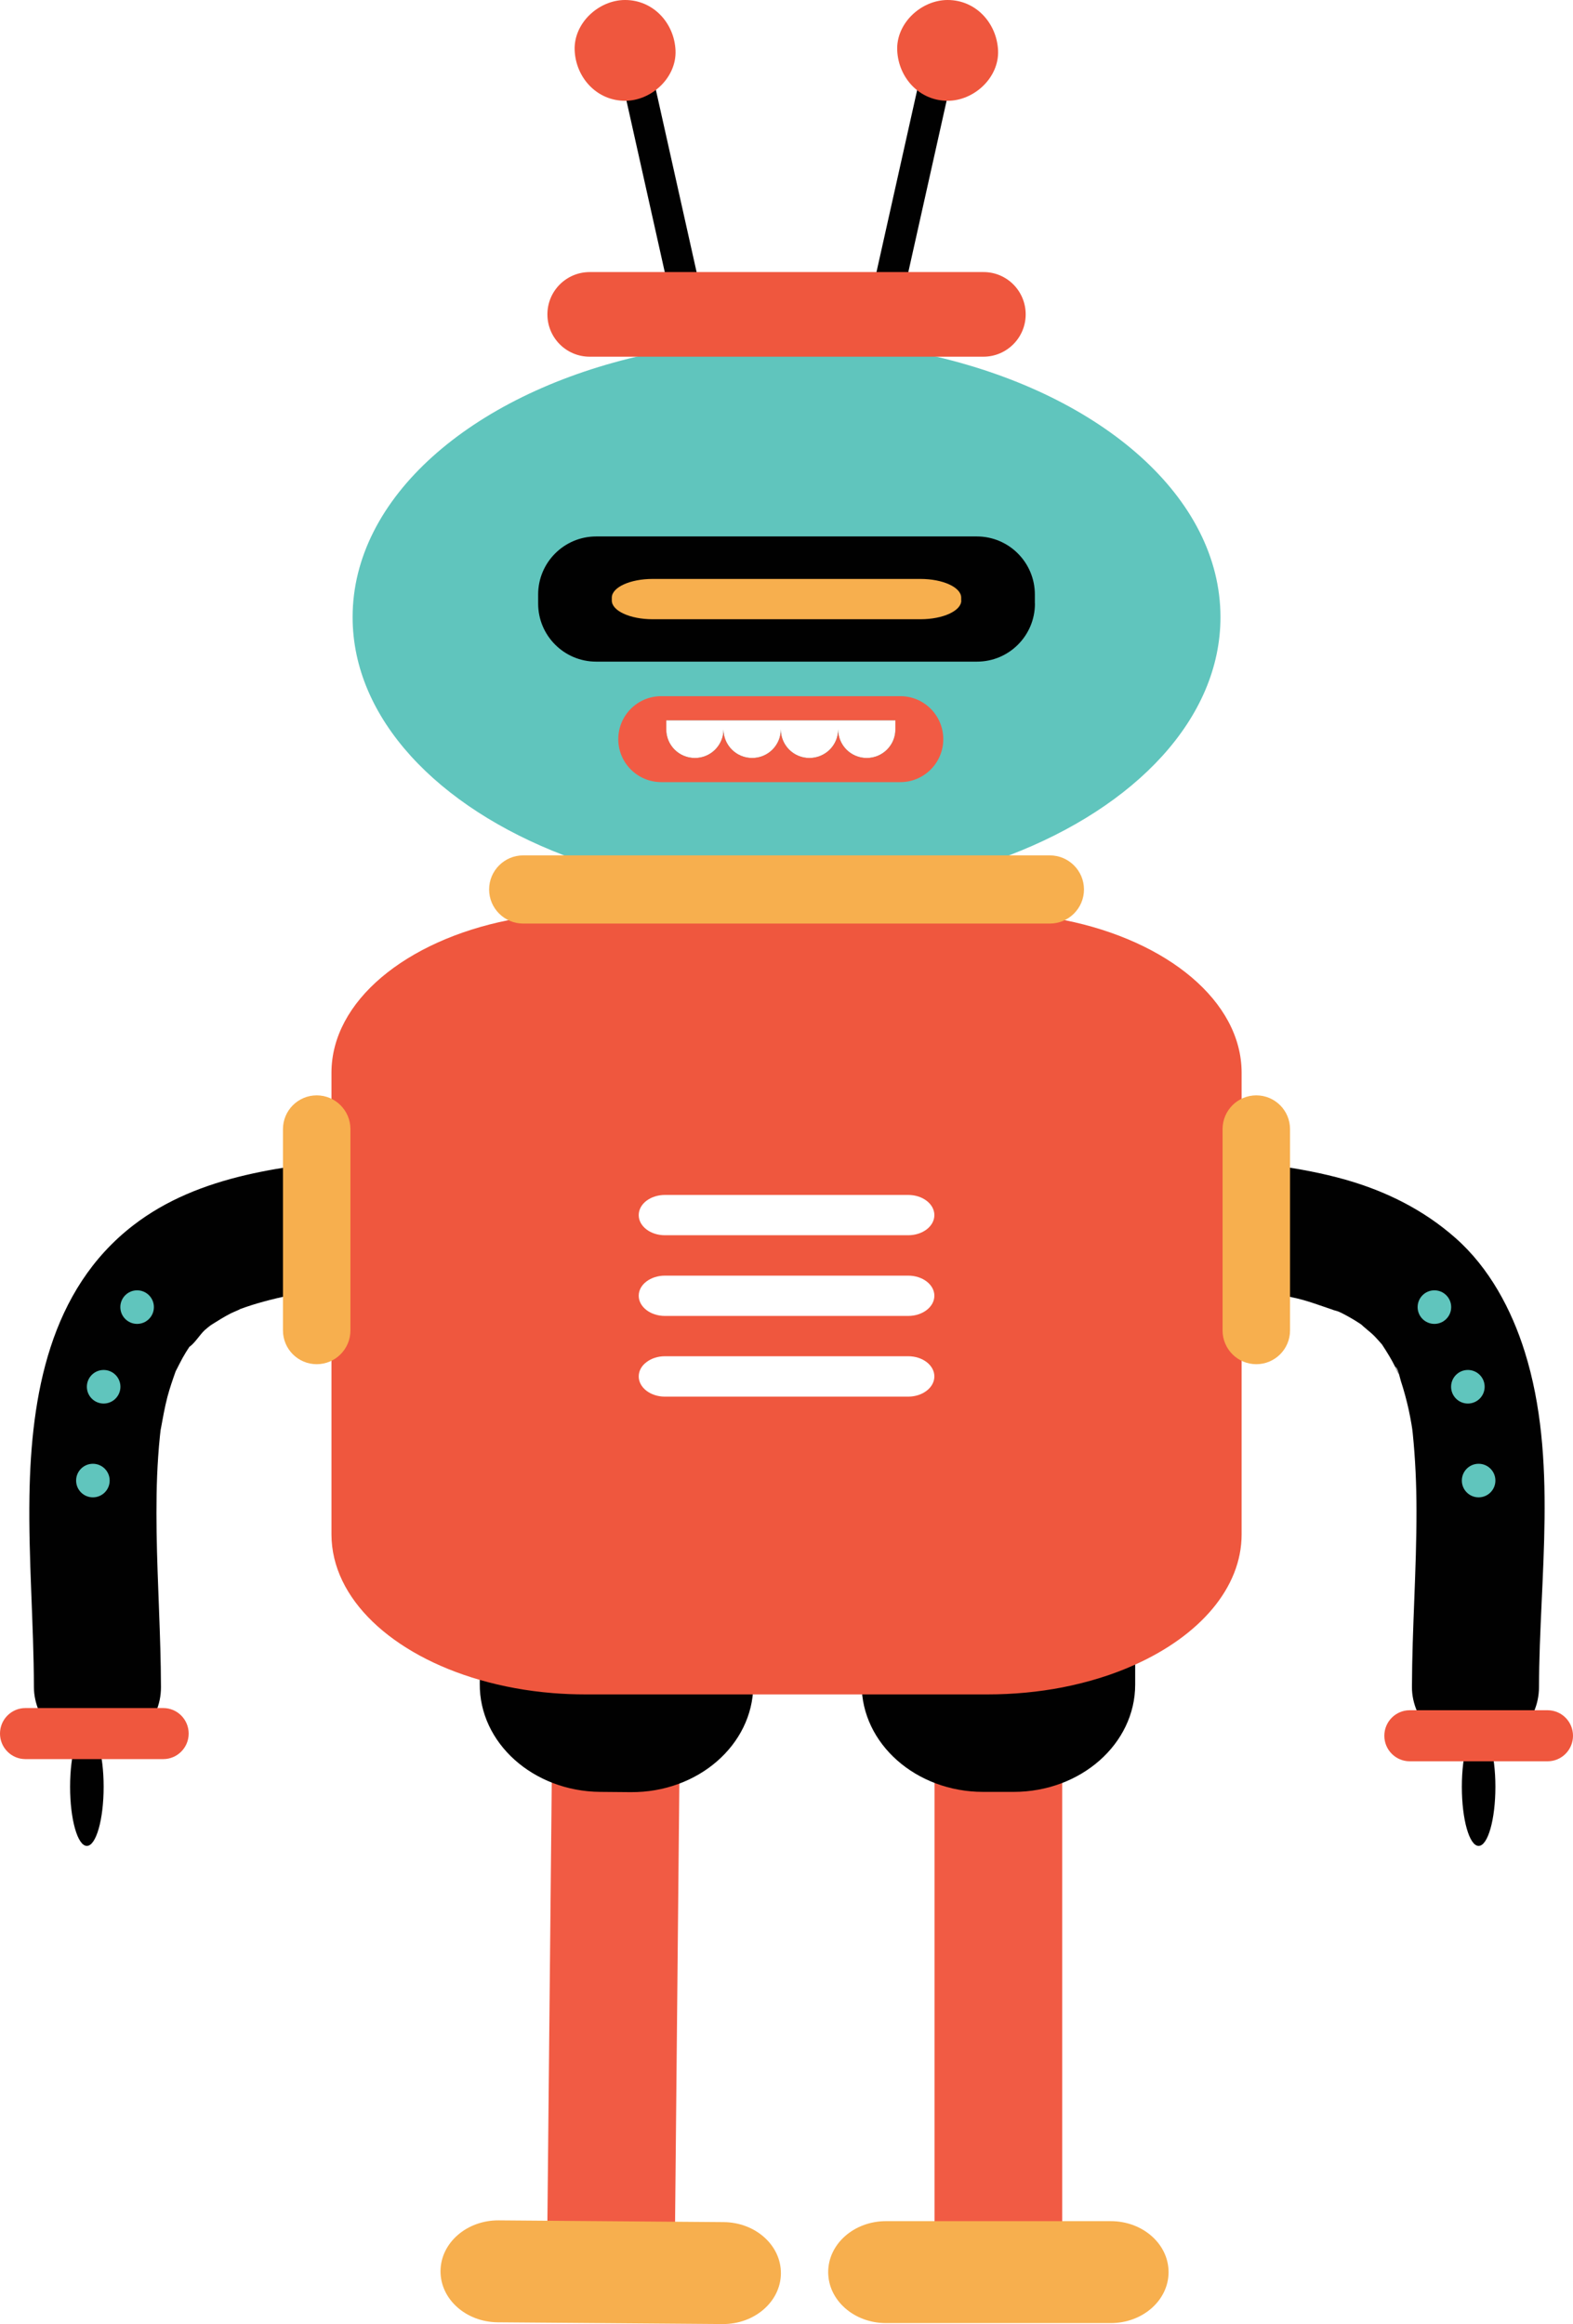 <?xml version="1.0" encoding="utf-8"?>
<!-- Generator: Adobe Illustrator 25.2.1, SVG Export Plug-In . SVG Version: 6.00 Build 0)  -->
<svg version="1.1" id="Layer_1" xmlns="http://www.w3.org/2000/svg" xmlns:xlink="http://www.w3.org/1999/xlink" x="0px" y="0px"
	 viewBox="0 0 180 265.83" style="enable-background:new 0 0 180 265.83;" xml:space="preserve">
<style type="text/css">
	.st0{fill:#010101;}
	.st1{fill:#60C5BD;}
	.st2{fill:#F7AF4E;}
	.st3{fill:#EF573E;}
	.st4{fill:#FFFFFF;}
	.st5{fill:#FCE26C;}
	.st6{fill:#F15B44;}
	.st7{fill:none;stroke:#EF573E;stroke-width:2;stroke-linecap:round;stroke-miterlimit:10;}
	.st8{fill:none;stroke:#60C5BD;stroke-width:2;stroke-linecap:round;stroke-miterlimit:10;}
	.st9{fill:#1BA7A7;}
</style>
<ellipse class="st0" cx="169.2" cy="204.38" rx="1.92" ry="6.76"/>
<ellipse class="st0" cx="9.94" cy="204.38" rx="1.92" ry="6.76"/>
<g>
	<g>
		<polygon class="st6" points="77.22,257.16 62.61,257.05 63.26,191.38 77.86,191.49 		"/>
	</g>
	<g>
		<path class="st0" d="M86.2,192.82c-0.07,6.78-6.35,12.23-14.03,12.17l-3.48-0.03c-7.68-0.06-13.86-5.6-13.79-12.38l0.02-2.46
			c0.07-6.78,6.35-12.23,14.03-12.17l3.48,0.03c7.68,0.06,13.86,5.6,13.79,12.38L86.2,192.82z"/>
	</g>
	<g>
		<path class="st2" d="M89.36,260.05c-0.03,3.22-3.02,5.81-6.67,5.78l-25.73-0.2c-3.65-0.03-6.58-2.66-6.55-5.88l0,0
			c0.03-3.22,3.02-5.81,6.67-5.78l25.73,0.2C86.46,254.2,89.39,256.83,89.36,260.05L89.36,260.05z"/>
	</g>
</g>
<g>
	<g>
		<rect x="106.94" y="191.42" class="st6" width="14.61" height="65.67"/>
	</g>
	<g>
		<path class="st0" d="M129.9,192.69c0,6.78-6.23,12.27-13.91,12.27h-3.48c-7.68,0-13.91-5.5-13.91-12.27v-2.46
			c0-6.78,6.23-12.27,13.91-12.27h3.48c7.68,0,13.91,5.5,13.91,12.27V192.69z"/>
	</g>
	<g>
		<path class="st2" d="M133.72,259.89c0,3.22-2.96,5.83-6.61,5.83h-25.73c-3.65,0-6.61-2.61-6.61-5.83l0,0
			c0-3.22,2.96-5.83,6.61-5.83h25.73C130.76,254.06,133.72,256.67,133.72,259.89L133.72,259.89z"/>
	</g>
</g>
<g>
	<g>
		<g>
			<path class="st0" d="M42.15,132.42c-9.27,0.9-19.28,1.85-26.91,7.74c-9.57,7.39-11.68,19.46-11.87,30.91
				c-0.12,7.3,0.49,14.6,0.51,21.9c0.01,3.8,3.33,7.44,7.27,7.27c3.93-0.18,7.28-3.19,7.27-7.27c-0.02-5.91-0.41-11.8-0.5-17.71
				c-0.04-2.88-0.02-5.77,0.18-8.65c0.05-0.78,0.12-1.57,0.2-2.35c0.03-0.33,0.07-0.66,0.11-0.99c-0.01,0.12-0.19,1.14-0.03,0.3
				c0.24-1.28,0.45-2.54,0.78-3.8c0.27-1.01,0.61-1.99,0.96-2.97c0.46-1.29-0.59,1.13,0.03-0.04c0.25-0.48,0.48-0.96,0.74-1.43
				c0.25-0.45,0.52-0.89,0.81-1.32c0.12-0.18,0.26-0.35,0.37-0.53c0.38-0.63-0.49,0.63-0.49,0.63c0.65-0.37,1.26-1.42,1.83-1.95
				c0.3-0.27,0.62-0.52,0.92-0.79c0.55-0.5-0.71,0.54-0.67,0.53c0.16-0.05,0.35-0.25,0.49-0.34c0.74-0.47,1.47-0.93,2.25-1.33
				c0.28-0.14,1.82-0.77,0.61-0.33c-1.17,0.43,0.21-0.07,0.48-0.17c0.87-0.32,1.75-0.6,2.64-0.84c2.03-0.56,4.11-0.96,6.19-1.28
				c0.22-0.03,0.78-0.04,0.94-0.14c-0.25,0.15-1.57,0.2-0.51,0.07c0.56-0.07,1.13-0.14,1.69-0.2c1.24-0.14,2.49-0.27,3.73-0.39
				c3.77-0.37,7.45-3.08,7.27-7.27C49.26,136.06,46.2,132.02,42.15,132.42L42.15,132.42z"/>
		</g>
		<path class="st3" d="M21.59,198.29c0,1.61-1.3,2.92-2.91,2.92H2.91c-1.61,0-2.91-1.31-2.91-2.92l0,0c0-1.61,1.3-2.92,2.91-2.92
			h15.77C20.29,195.37,21.59,196.68,21.59,198.29L21.59,198.29z"/>
	</g>
	<g>
		<g>
			<path class="st0" d="M137.85,146.95c1,0.1,2,0.2,3,0.31c0.49,0.05,0.98,0.11,1.46,0.17c0.24,0.03,0.48,0.06,0.72,0.09
				c0.91,0.11,0.75,0.53-0.27-0.04c0.66,0.37,2.01,0.3,2.77,0.44c0.96,0.17,1.92,0.37,2.87,0.59c1.75,0.41,3.38,1.12,5.09,1.6
				c-1.94-0.54-0.64-0.26-0.06,0.03c0.36,0.18,0.72,0.37,1.07,0.57c0.35,0.2,0.69,0.41,1.03,0.63c0.17,0.11,0.33,0.23,0.5,0.33
				c0.82,0.51-0.33-0.23-0.5-0.42c0.53,0.59,1.24,1.05,1.8,1.63c0.29,0.3,0.55,0.61,0.83,0.92c0.77,0.83-0.84-1.29,0.02,0.04
				c0.53,0.81,1.04,1.63,1.47,2.5c0.1,0.21,0.19,0.43,0.3,0.63c0.42,0.72-0.31-0.68-0.25-0.63c0.3,0.23,0.49,1.29,0.61,1.65
				c0.34,1.03,0.62,2.07,0.86,3.13c0.13,0.6,0.25,1.2,0.35,1.8c0.05,0.32,0.1,0.65,0.15,0.97c-0.12-0.73-0.08-0.64-0.01,0.04
				c0.3,2.95,0.43,5.91,0.43,8.88c0.01,6.72-0.5,13.44-0.52,20.16c-0.01,3.8,3.35,7.44,7.27,7.27c3.95-0.18,7.25-3.19,7.27-7.27
				c0.03-12.6,2.21-26.08-1.63-38.35c-1.52-4.85-4.06-9.6-7.91-13c-3.64-3.22-7.96-5.37-12.62-6.69
				c-5.22-1.48-10.73-1.99-16.11-2.51c-3.79-0.37-7.43,3.61-7.27,7.27C130.77,143.94,133.78,146.56,137.85,146.95L137.85,146.95z"/>
		</g>
		<path class="st3" d="M158.41,198.54c0,1.61,1.3,2.92,2.91,2.92h15.77c1.61,0,2.91-1.31,2.91-2.92l0,0c0-1.61-1.3-2.92-2.91-2.92
			h-15.77C159.71,195.62,158.41,196.93,158.41,198.54L158.41,198.54z"/>
	</g>
</g>
<g>
	<g>
		<path class="st0" d="M83,45.82c0.21,0.96-0.39,1.9-1.35,2.12l0,0c-0.96,0.22-1.91-0.39-2.12-1.34l-9.1-40.71
			c-0.21-0.96,0.39-1.9,1.35-2.12l0,0c0.96-0.21,1.91,0.39,2.12,1.35L83,45.82z"/>
		<g>
			<path class="st3" d="M71.53,11.53c3.02,0,5.91-2.65,5.77-5.77C77.16,2.64,74.76,0,71.53,0c-3.02,0-5.91,2.65-5.77,5.77
				C65.9,8.89,68.3,11.53,71.53,11.53L71.53,11.53z"/>
		</g>
	</g>
	<g>
		<path class="st0" d="M97.01,45.82c-0.21,0.96,0.39,1.9,1.35,2.12l0,0c0.96,0.22,1.91-0.39,2.12-1.34l9.1-40.71
			c0.21-0.96-0.39-1.9-1.35-2.12l0,0c-0.96-0.21-1.91,0.39-2.12,1.35L97.01,45.82z"/>
		<g>
			<path class="st3" d="M108.44,11.53c3.02,0,5.91-2.65,5.77-5.77C114.06,2.64,111.67,0,108.44,0c-3.02,0-5.91,2.65-5.77,5.77
				C102.81,8.89,105.2,11.53,108.44,11.53L108.44,11.53z"/>
		</g>
	</g>
</g>
<path class="st1" d="M107.16,40.8c-1.68-0.39-3.41-0.73-5.17-1.01c-1.16-0.18-2.34-0.34-3.53-0.46c-2.75-0.31-5.57-0.47-8.46-0.47
	c-2.88,0-5.7,0.16-8.45,0.46c-1.2,0.13-2.38,0.29-3.54,0.47c-1.76,0.28-3.48,0.62-5.16,1.01c-18.97,4.46-32.5,16.11-32.5,29.79
	c0,11.58,9.71,21.71,24.2,27.25c7.44,2.85,16.15,4.48,25.45,4.48c9.31,0,18.02-1.63,25.46-4.48c14.5-5.54,24.2-15.67,24.2-27.25
	C139.66,56.91,126.13,45.26,107.16,40.8z M102.46,82.39v1.04c0,1.81-1.47,3.27-3.28,3.27s-3.27-1.46-3.27-3.27
	c0,1.81-1.47,3.27-3.29,3.27c-1.81,0-3.27-1.46-3.27-3.27c0,1.81-1.47,3.27-3.28,3.27s-3.28-1.46-3.28-3.27
	c0,1.81-1.46,3.27-3.27,3.27c-1.82,0-3.28-1.46-3.28-3.27v-1.04H102.46z"/>
<path class="st3" d="M117.37,35.96c0,2.67-2.17,4.84-4.84,4.84H67.48c-2.68,0-4.84-2.17-4.84-4.84l0,0c0-2.68,2.17-4.84,4.84-4.84
	h45.05C115.21,31.11,117.37,33.28,117.37,35.96L117.37,35.96z"/>
<g>
	<g>
		<path class="st0" d="M118.43,69.04c0,3.67-2.97,6.64-6.64,6.64H68.22c-3.67,0-6.64-2.98-6.64-6.64V68c0-3.67,2.98-6.64,6.64-6.64
			h43.56c3.67,0,6.64,2.98,6.64,6.64V69.04z"/>
		<path class="st2" d="M110,68.69c0,1.18-2.09,2.14-4.67,2.14H74.68c-2.58,0-4.67-0.96-4.67-2.14v-0.33c0-1.18,2.09-2.14,4.67-2.14
			h30.64c2.58,0,4.67,0.96,4.67,2.14V68.69z"/>
	</g>
</g>
<g>
	<path class="st3" d="M121.84,105.25h-0.01c-2.79-0.56-5.74-0.86-8.82-0.86H66.99c-3.07,0-6.03,0.3-8.81,0.86
		c-11.74,2.35-20.25,9.27-20.25,17.45v52.8c0,7.39,6.96,13.76,16.97,16.65c2.6,0.75,5.4,1.27,8.34,1.51
		c1.23,0.1,2.48,0.15,3.75,0.15h46.02c2.97,0,5.84-0.28,8.54-0.8c3.02-0.59,5.84-1.47,8.35-2.61c7.37-3.32,12.18-8.76,12.18-14.9
		v-52.8C142.08,114.53,133.58,107.6,121.84,105.25z M103.93,141.29H76.08c-1.65,0-2.99-1.03-2.99-2.3c0-0.64,0.33-1.22,0.88-1.64
		c0.54-0.41,1.29-0.67,2.11-0.67h27.85c1.65,0,2.99,1.03,2.99,2.31C106.92,140.26,105.58,141.29,103.93,141.29z M106.92,148.21
		c0,1.27-1.34,2.31-2.99,2.31H76.08c-1.65,0-2.99-1.04-2.99-2.31c0-0.64,0.33-1.21,0.88-1.63c0.54-0.41,1.29-0.67,2.11-0.67h27.85
		C105.58,145.91,106.92,146.94,106.92,148.21z M73.09,157.44c0-0.64,0.33-1.22,0.88-1.63c0.54-0.42,1.29-0.68,2.11-0.68h27.85
		c1.65,0,2.99,1.03,2.99,2.31c0,1.27-1.34,2.31-2.99,2.31H76.08C74.43,159.75,73.09,158.71,73.09,157.44z"/>
</g>
<g>
	<g>
		<path class="st2" d="M40.1,152.18c0,2.13-1.73,3.86-3.86,3.86l0,0c-2.13,0-3.86-1.73-3.86-3.86v-23.03c0-2.13,1.73-3.86,3.86-3.86
			l0,0c2.13,0,3.86,1.73,3.86,3.86V152.18z"/>
		<path class="st2" d="M139.9,152.18c0,2.13,1.73,3.86,3.86,3.86l0,0c2.13,0,3.86-1.73,3.86-3.86v-23.03c0-2.13-1.73-3.86-3.86-3.86
			l0,0c-2.13,0-3.86,1.73-3.86,3.86V152.18z"/>
	</g>
	<path class="st2" d="M124.04,101.74c0,2.15-1.75,3.9-3.9,3.9H59.87c-2.15,0-3.9-1.75-3.9-3.9l0,0c0-2.15,1.75-3.9,3.9-3.9h60.26
		C122.29,97.84,124.04,99.59,124.04,101.74L124.04,101.74z"/>
</g>
<path class="st6" d="M103.03,79.63H75.67c-1.36,0-2.59,0.55-3.48,1.44c-0.89,0.89-1.44,2.12-1.44,3.48c0,2.71,2.2,4.91,4.92,4.91
	h27.36c2.71,0,4.91-2.2,4.91-4.91C107.94,81.83,105.74,79.63,103.03,79.63z M102.46,83.43c0,1.81-1.47,3.27-3.28,3.27
	s-3.27-1.46-3.27-3.27c0,1.81-1.47,3.27-3.29,3.27c-1.81,0-3.27-1.46-3.27-3.27c0,1.81-1.47,3.27-3.28,3.27s-3.28-1.46-3.28-3.27
	c0,1.81-1.46,3.27-3.27,3.27c-1.82,0-3.28-1.46-3.28-3.27v-1.04h26.22V83.43z"/>
<circle class="st1" cx="15.69" cy="149.51" r="1.92"/>
<circle class="st1" cx="11.86" cy="158.62" r="1.92"/>
<circle class="st1" cx="10.63" cy="169.35" r="1.92"/>
<circle class="st1" cx="164.14" cy="149.51" r="1.92"/>
<circle class="st1" cx="167.97" cy="158.62" r="1.92"/>
<circle class="st1" cx="169.2" cy="169.35" r="1.92"/>
</svg>
